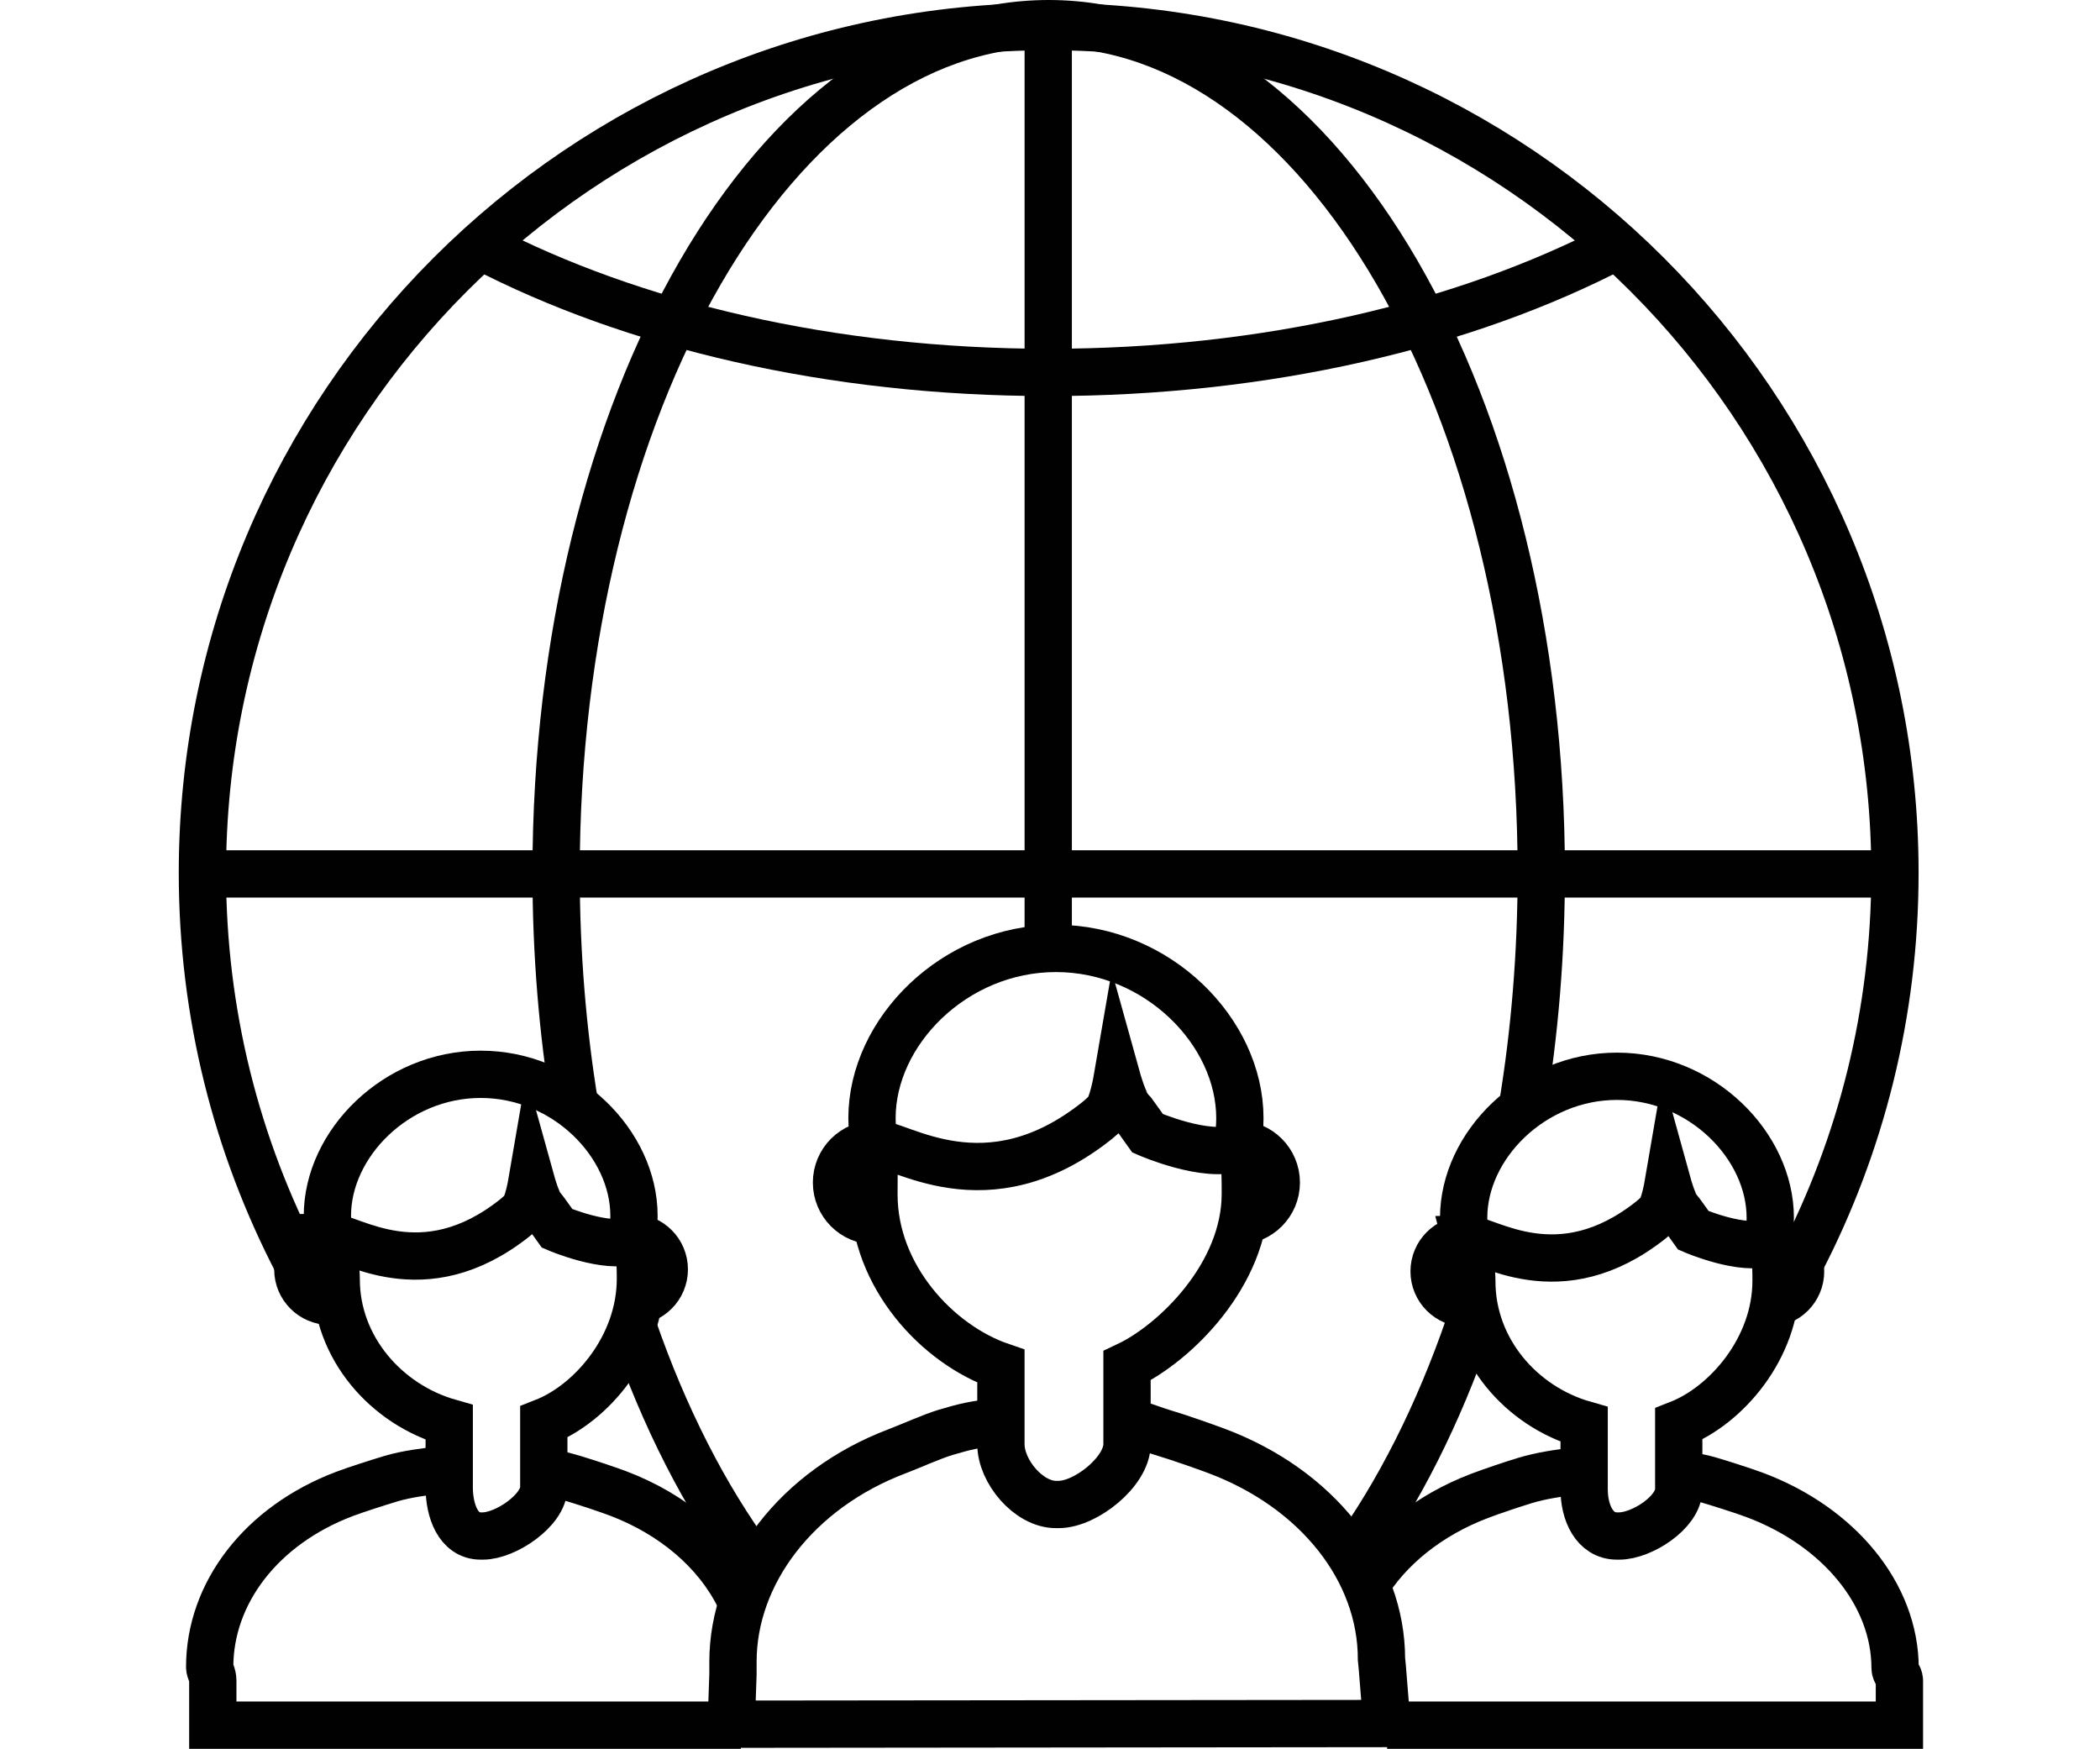 <?xml version="1.0" encoding="utf-8"?>
<!-- Generator: Adobe Illustrator 19.0.0, SVG Export Plug-In . SVG Version: 6.00 Build 0)  -->
<svg version="1.1" id="Vrstva_1" xmlns="http://www.w3.org/2000/svg" xmlns:xlink="http://www.w3.org/1999/xlink" x="0px" y="0px"
	 viewBox="0 0 133.225 110.938" enable-background="new 0 0 133.225 110.938" xml:space="preserve">
<g id="XMLID_61_">
	<path id="XMLID_152_" fill="none" stroke="#010101" stroke-width="3" stroke-miterlimit="10" d="M18.892,80.159
		c-3.865-7.414-6.051-15.844-6.051-24.784c0-29.65,24.037-53.688,53.688-53.688s53.687,24.037,53.687,53.688
		c0,8.898-2.165,17.291-5.997,24.681"/>
	<path id="XMLID_151_" fill="none" stroke="#010101" stroke-width="3" stroke-miterlimit="10" d="M65.779,1.875"/>
	
		<line id="XMLID_150_" fill="none" stroke="#010101" stroke-width="3" stroke-miterlimit="10" x1="66.5" y1="59.938" x2="66.5" y2="1.938"/>
	
		<line id="XMLID_149_" fill="none" stroke="#010101" stroke-width="3" stroke-miterlimit="10" x1="14" y1="55.438" x2="120" y2="55.438"/>
	<path id="XMLID_148_" fill="none" stroke="#010101" stroke-width="3" stroke-miterlimit="10" d="M36.463,70.114
		c-0.771-4.685-1.184-9.629-1.184-14.739C35.279,25.621,49.27,1.5,66.529,1.5c17.259,0,31.25,24.121,31.25,53.875
		c0,5.146-0.418,10.122-1.199,14.835"/>
	<path id="XMLID_147_" fill="none" stroke="#010101" stroke-width="3" stroke-miterlimit="10" d="M102.529,15.625
		c-9.542,4.974-22.162,8-36,8c-13.816,0-26.418-3.017-35.954-7.977"/>
	<path id="XMLID_146_" fill="none" stroke="#010101" stroke-width="3" stroke-miterlimit="10" d="M71.201,87.241"/>
	<path id="XMLID_145_" fill="none" stroke="#010101" stroke-width="3" stroke-miterlimit="10" d="M66.529,87.125"/>
	<path id="XMLID_144_" fill="none" stroke="#010101" stroke-width="3" stroke-miterlimit="10" d="M63.029,87.189"/>
	<path id="XMLID_143_" fill="none" stroke="#010101" stroke-width="3" stroke-miterlimit="10" d="M34.154,93.394"/>
	<path id="XMLID_142_" fill="none" stroke="#010101" stroke-width="3" stroke-miterlimit="10" d="M78.329,72.645
		c0.158-0.032,0.042-0.06,0.21-0.06c1.342,0,2.43,1.088,2.43,2.431c0,1.342-1.088,2.429-2.43,2.429c-0.09,0-0.18-0.004-0.268-0.014"
		/>
	<path id="XMLID_141_" fill="none" stroke="#010101" stroke-width="3" stroke-miterlimit="10" d="M55.767,77.431
		c-0.088,0.01-0.178,0.014-0.269,0.014c-1.343,0-2.43-1.087-2.43-2.429c0-1.343,1.087-2.431,2.43-2.431
		c0.167,0,0.232,0.028,0.39,0.06"/>
	<path id="XMLID_140_" fill="none" stroke="#010101" stroke-width="3" stroke-miterlimit="10" d="M63.195,90.209
		c-1.334,0.146-1.972,0.286-3.201,0.654c-0.875,0.263-2.248,0.883-3.101,1.207C50.554,94.48,46.5,99.807,46.5,105.418v0.791
		l-0.11,3.167l41.59-0.042l-0.288-3.583l-0.05-0.5c0-5.64-4.09-10.81-10.438-13.199c-0.834-0.313-2.453-0.879-3.306-1.132
		c-1.078-0.321-2.185-0.832-3.347-0.979"/>
	<path id="XMLID_139_" fill="none" stroke="#010101" stroke-width="3" stroke-miterlimit="10" d="M72.808,71.895
		c0,0-1.109-1.56-1.17-1.619c-0.355-0.356-0.765-1.831-0.765-1.831s-0.296,1.72-0.675,2.101c-0.146,0.147-0.424,0.399-0.6,0.54
		c-7.043,5.608-12.58,1.388-14.137,1.44c0,0-0.018,1.848-0.018,3.254c0,5.194,4.056,9.523,8.056,10.893v4.943
		c0,1.732,1.76,3.823,3.492,3.823h0.166c1.731,0,4.342-2.092,4.342-3.823v-4.979c3-1.408,7.505-5.756,7.505-10.905
		c0-1.424-0.014-3.115-0.493-2.936C76.547,73.532,72.808,71.895,72.808,71.895z"/>
	<path id="XMLID_138_" fill="none" stroke="#010101" stroke-width="3" stroke-miterlimit="10" d="M55.559,72.952
		c-0.157-0.652-0.24-1.326-0.24-2.018c0-5.484,5.225-10.77,11.669-10.77c6.445,0,11.67,5.285,11.67,10.77
		c0,0.564-0.055,1.117-0.16,1.655"/>
	<g id="XMLID_263_">
		<g id="XMLID_264_">
			<path id="XMLID_137_" fill="none" stroke="#010101" stroke-width="3" stroke-miterlimit="10" d="M39.943,78.55
				c0.133-0.027,0.035-0.05,0.176-0.05c1.118,0,2.025,0.906,2.025,2.025c0,1.118-0.907,2.024-2.025,2.024
				c-0.076,0-0.15-0.004-0.223-0.012"/>
			<path id="XMLID_136_" fill="none" stroke="#010101" stroke-width="3" stroke-miterlimit="10" d="M21.142,82.538
				c-0.074,0.008-0.149,0.012-0.224,0.012c-1.118,0-2.024-0.906-2.024-2.024c0-1.119,0.906-2.025,2.024-2.025
				c0.14,0,0.192,0.023,0.325,0.05"/>
			<path id="XMLID_135_" fill="none" stroke="#010101" stroke-width="3" stroke-miterlimit="10" d="M46.886,101.29
				c-1.413-2.847-4.155-5.228-7.715-6.567c-0.694-0.261-2.126-0.733-2.837-0.943c-0.899-0.268-1.546-0.405-2.515-0.528"/>
			<path id="XMLID_134_" fill="none" stroke="#010101" stroke-width="3" stroke-miterlimit="10" d="M28.125,93.228
				c-1.111,0.123-2.318,0.27-3.342,0.577c-0.729,0.219-2.233,0.699-2.945,0.97c-5.281,2.008-8.536,6.298-8.536,10.974
				c0,0.254,0.198,0.465,0.198,0.864v-0.063v2.888H47"/>
			<path id="XMLID_133_" fill="none" stroke="#010101" stroke-width="3" stroke-miterlimit="10" d="M35.344,77.925
				c0,0-0.925-1.3-0.975-1.35c-0.297-0.297-0.638-1.525-0.638-1.525s-0.246,1.433-0.563,1.75c-0.122,0.123-0.353,0.333-0.5,0.45
				c-5.869,4.674-10.483,1.156-11.78,1.2c0,0,0.441,1.54,0.441,2.712c0,4.328,3.17,7.936,7.17,9.077v4.119
				c0,1.443,0.553,3.08,1.997,3.08h0.138c1.443,0,3.865-1.636,3.865-3.08v-4.149c3-1.174,6.13-4.797,6.13-9.088
				c0-1.187-0.072-2.596-0.472-2.446C38.52,79.289,35.344,77.925,35.344,77.925z"/>
			<path id="XMLID_132_" fill="none" stroke="#010101" stroke-width="3" stroke-miterlimit="10" d="M20.969,78.806
				c-0.131-0.543-0.199-1.104-0.199-1.681c0-4.57,4.354-8.975,9.725-8.975c5.371,0,9.725,4.404,9.725,8.975
				c0,0.47-0.046,0.931-0.135,1.379"/>
		</g>
	</g>
	<g id="XMLID_254_">
		<g id="XMLID_256_">
			<path id="XMLID_131_" fill="none" stroke="#010101" stroke-width="3" stroke-miterlimit="10" d="M112.031,78.675
				c0.131-0.027,0.035-0.05,0.174-0.05c1.119,0,2.025,0.906,2.025,2.025c0,1.118-0.906,2.024-2.025,2.024
				c-0.074,0-0.148-0.004-0.223-0.012"/>
			<path id="XMLID_130_" fill="none" stroke="#010101" stroke-width="3" stroke-miterlimit="10" d="M93.229,82.663
				c-0.073,0.008-0.147,0.012-0.224,0.012c-1.119,0-2.025-0.906-2.025-2.024c0-1.119,0.906-2.025,2.025-2.025
				c0.14,0,0.193,0.023,0.324,0.05"/>
			<path id="XMLID_129_" fill="none" stroke="#010101" stroke-width="3" stroke-miterlimit="10" d="M88,109.438h32.5v-2.843
				c0-0.254-0.274-0.508-0.274-0.766c0-4.699-3.582-8.991-8.872-10.982c-0.694-0.261-2.174-0.733-2.885-0.943
				c-0.898-0.268-2.023-0.385-2.992-0.508"/>
			<path id="XMLID_128_" fill="none" stroke="#010101" stroke-width="3" stroke-miterlimit="10" d="M99.976,93.321
				c-1.111,0.123-2.2,0.286-3.225,0.593c-0.729,0.219-2.174,0.707-2.885,0.978c-3.234,1.229-5.801,3.315-7.307,5.821"/>
			<path id="XMLID_127_" fill="none" stroke="#010101" stroke-width="3" stroke-miterlimit="10" d="M107.43,78.05
				c0,0-0.925-1.3-0.976-1.35c-0.297-0.297-0.637-1.525-0.637-1.525s-0.246,1.433-0.563,1.75c-0.123,0.123-0.354,0.333-0.5,0.45
				c-5.869,4.674-10.483,1.156-11.779,1.2c0,0,0.398,1.54,0.398,2.712c0,4.328,3.126,7.936,7.126,9.077v4.119
				c0,1.443,0.64,2.955,2.084,2.955h0.137c1.443,0,3.78-1.511,3.78-2.955v-4.149c3-1.174,6.174-4.797,6.174-9.088
				c0-1.187-0.05-2.596-0.451-2.446C110.585,79.414,107.43,78.05,107.43,78.05z"/>
			<path id="XMLID_126_" fill="none" stroke="#010101" stroke-width="3" stroke-miterlimit="10" d="M93.056,78.931
				c-0.132-0.543-0.201-1.104-0.201-1.681c0-4.57,4.354-8.975,9.725-8.975c5.371,0,9.726,4.404,9.726,8.975
				c0,0.47-0.046,0.931-0.134,1.379"/>
		</g>
		<path id="XMLID_125_" fill="none" stroke="#010101" stroke-width="3" stroke-miterlimit="10" d="M100.029,90.959
			c-0.206,0.009-0.067,0.322-0.25,0.333"/>
	</g>
	<path id="XMLID_124_" fill="none" stroke="#010101" stroke-width="3" stroke-miterlimit="10" d="M47.932,98.969"/>
	<path id="XMLID_123_" fill="none" stroke="#010101" stroke-width="3" stroke-miterlimit="10" d="M65.654,109.25"/>
	<path id="XMLID_122_" fill="none" stroke="#010101" stroke-width="3" stroke-miterlimit="10" d="M84.853,97.595"/>
	<path id="XMLID_121_" fill="none" stroke="#010101" stroke-width="3" stroke-miterlimit="10" d="M92.817,82.422"/>
	<path id="XMLID_120_" fill="none" stroke="#010101" stroke-width="3" stroke-miterlimit="10" d="M97.404,55.25"/>
	<path id="XMLID_119_" fill="none" stroke="#010101" stroke-width="3" stroke-miterlimit="10" d="M66.404,1.5"/>
	<path id="XMLID_118_" fill="none" stroke="#010101" stroke-width="3" stroke-miterlimit="10" d="M35.654,56"/>
	<path id="XMLID_117_" fill="none" stroke="#010101" stroke-width="3" stroke-miterlimit="10" d="M47.767,99.094
		c-3.032-4.101-5.62-9.165-7.616-14.932"/>
	<path id="XMLID_116_" fill="none" stroke="#010101" stroke-width="3" stroke-miterlimit="10" d="M93.212,84.02
		c-1.959,5.699-4.495,10.717-7.465,14.803"/>
</g>
<g id="XMLID_62_">
</g>
<g id="XMLID_63_">
</g>
<g id="XMLID_64_">
</g>
<g id="XMLID_65_">
</g>
<g id="XMLID_77_">
</g>
<g id="XMLID_78_">
</g>
</svg>
